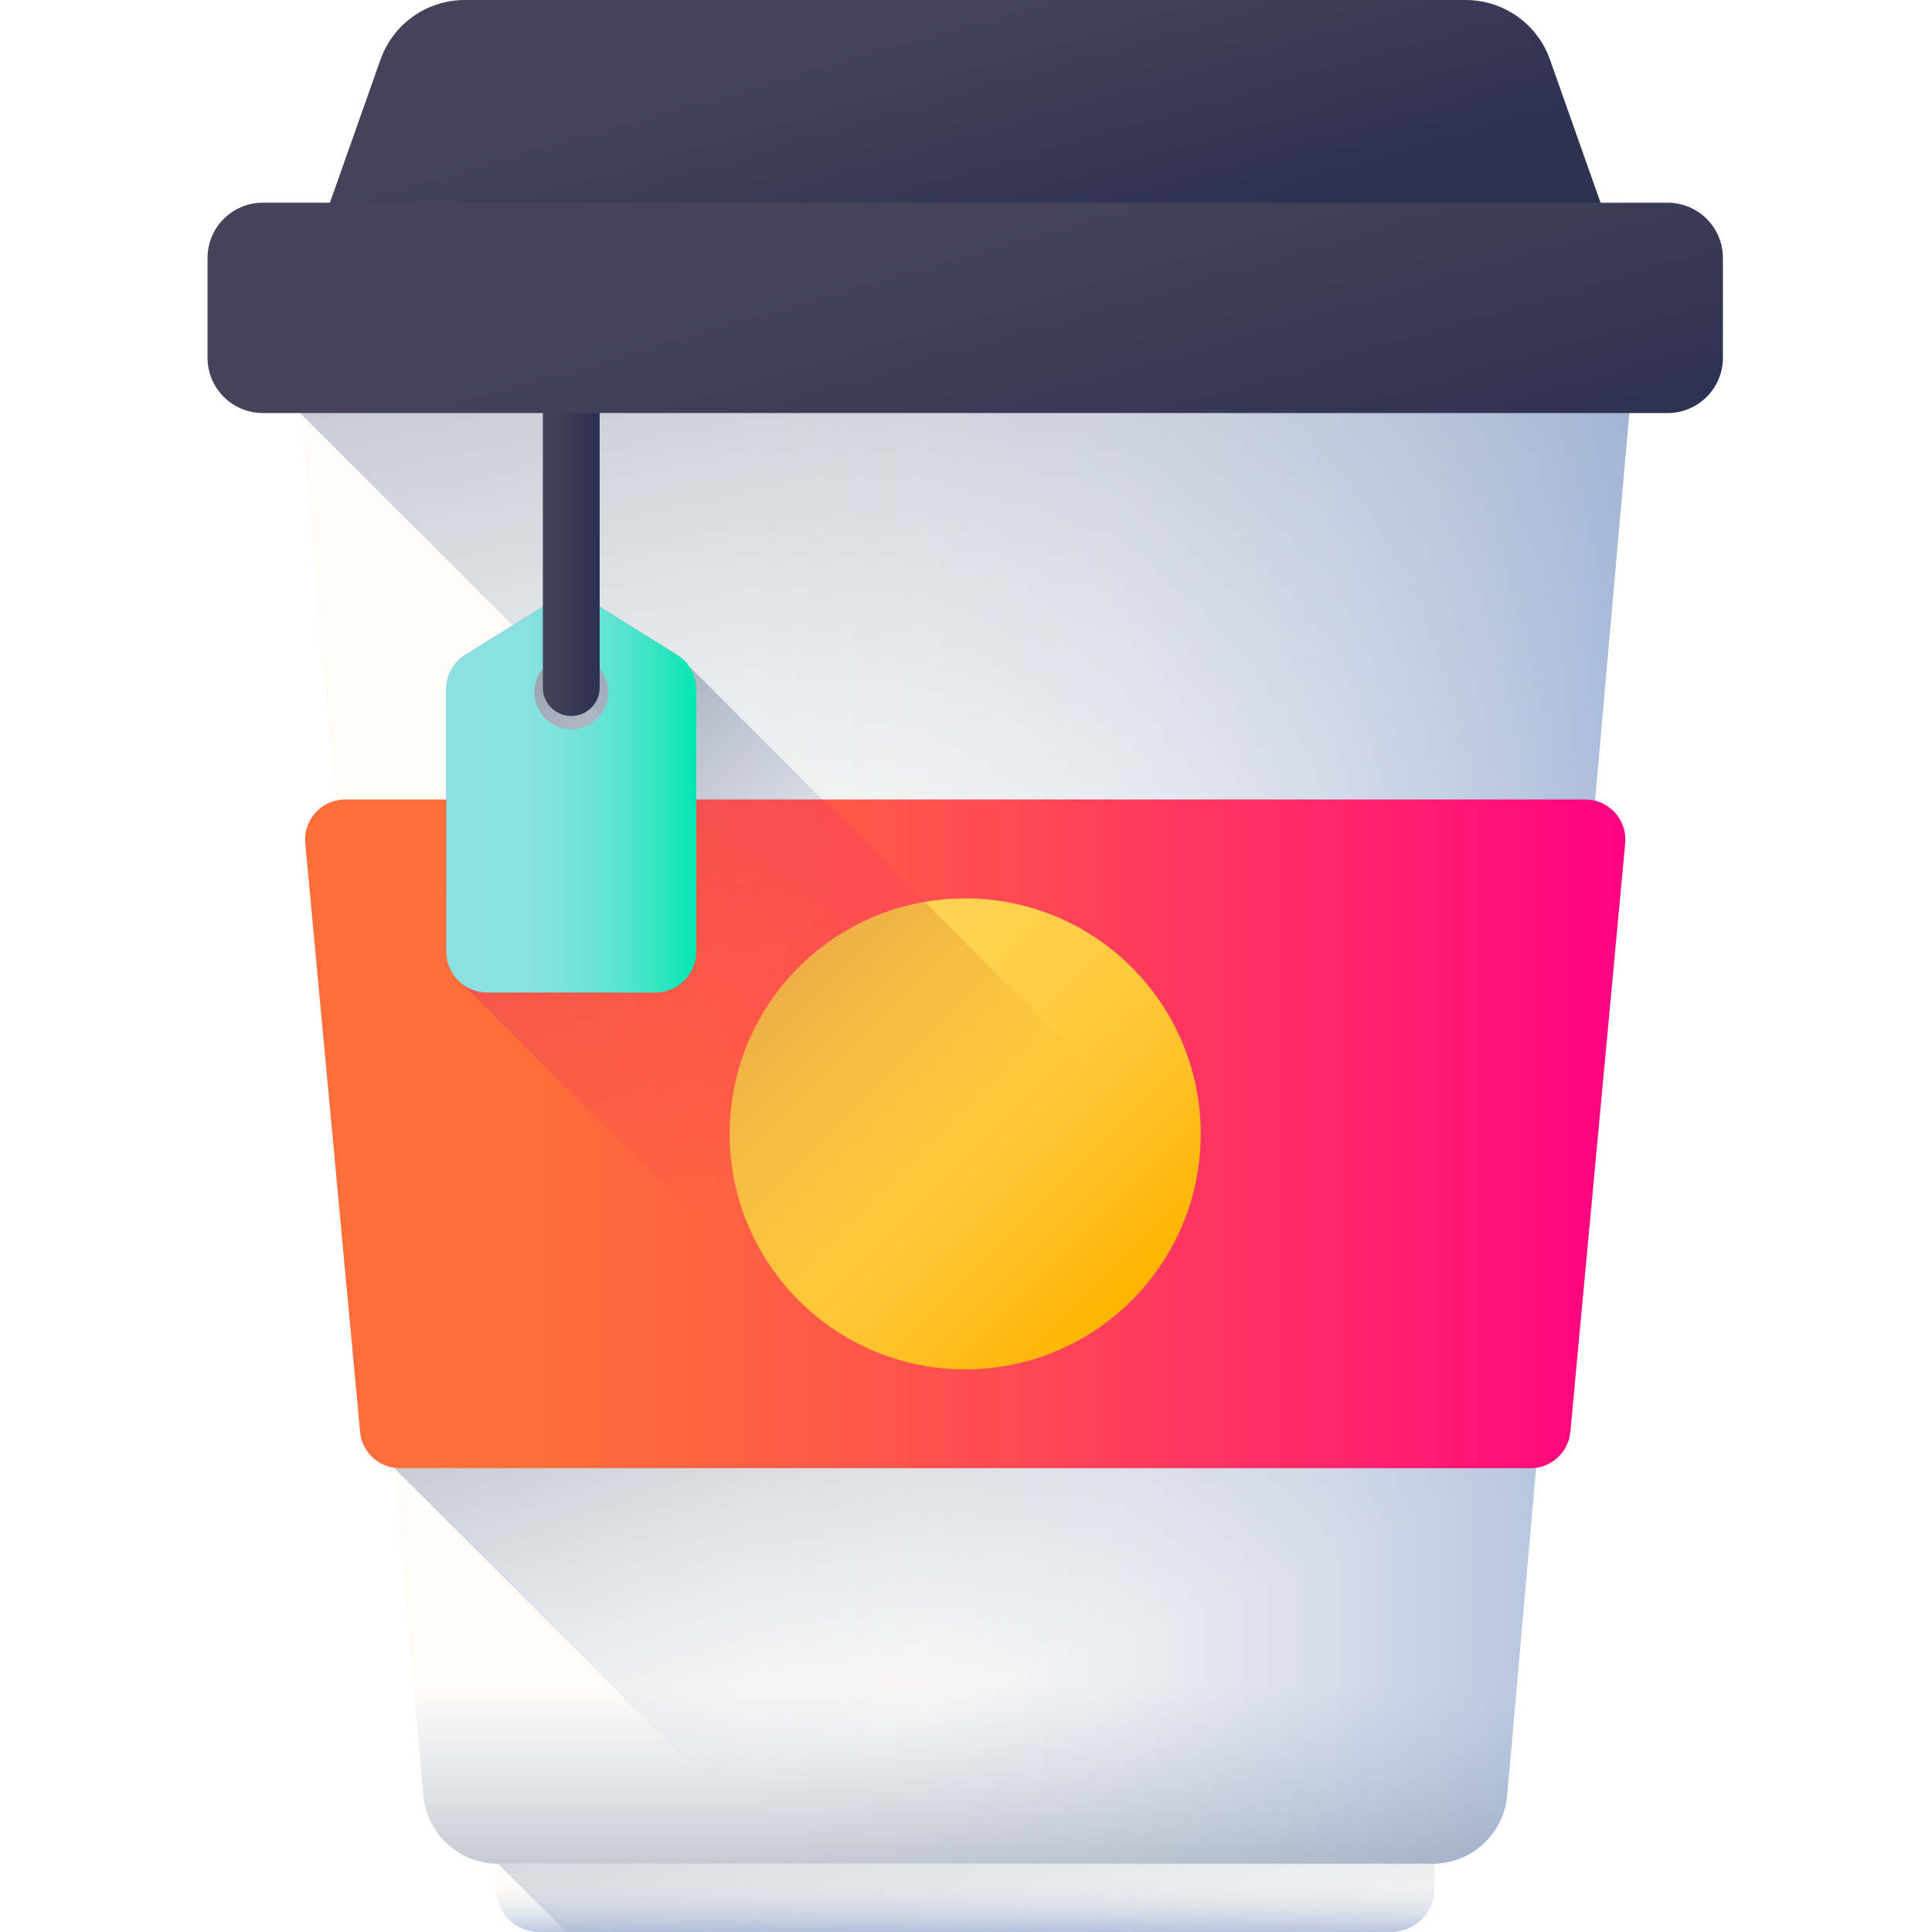 <svg width="512" height="512" viewBox="0 0 512 512" fill="none" xmlns="http://www.w3.org/2000/svg">
<path d="M368.699 512H142.891C136.578 512 131.457 506.883 131.457 500.566V472.938H380.129V500.566C380.133 506.883 375.012 512 368.699 512Z" fill="url(#paint0_linear_0_1185)"/>
<path d="M131.461 472.938V493.949L131.961 493.898L150.062 512H368.699C375.012 512 380.133 506.883 380.133 500.566V472.938H131.461Z" fill="url(#paint1_linear_0_1185)"/>
<path d="M379.629 493.898H131.961C121.664 493.898 113.074 486.035 112.168 475.777L77.152 79.441H434.438L399.422 475.777C398.516 486.035 389.926 493.898 379.629 493.898Z" fill="url(#paint2_linear_0_1185)"/>
<path d="M436.582 88.859H75.008L100.836 15.793C104.18 6.328 113.129 0 123.168 0H388.422C398.461 0 407.41 6.328 410.758 15.793L436.582 88.859Z" fill="url(#paint3_linear_0_1185)"/>
<path d="M403.191 433.113L434.438 79.441H77.152L79.828 109.754L403.191 433.113Z" fill="url(#paint4_linear_0_1185)"/>
<path d="M182.488 176.414C181.672 175.27 180.633 174.277 179.406 173.516L157.098 159.656C153.602 157.484 149.176 157.484 145.676 159.656L123.371 173.516C120.191 175.488 118.258 178.965 118.258 182.707V252.203C118.258 255.816 120.031 259.004 122.75 260.969L244.551 382.77C246.52 385.488 249.707 387.262 253.316 387.262H297.93C303.906 387.262 308.754 382.418 308.754 376.441V306.945C308.754 303.469 307.07 300.238 304.289 298.215L182.488 176.414Z" fill="url(#paint5_linear_0_1185)"/>
<path d="M416.164 379.469L430.695 223.469C431.273 217.25 426.379 211.879 420.133 211.879H91.457C85.211 211.879 80.316 217.25 80.898 223.469L95.426 379.469C95.933 384.922 100.512 389.094 105.988 389.094H405.605C411.082 389.094 415.656 384.922 416.164 379.469Z" fill="url(#paint6_linear_0_1185)"/>
<path d="M118.258 252.203C118.258 255.816 120.031 259.004 122.75 260.969L244.551 382.77C246.52 385.488 249.707 387.262 253.316 387.262H297.93C303.906 387.262 308.754 382.418 308.754 376.441V306.945C308.754 303.469 307.07 300.238 304.289 298.215L217.957 211.879H118.258V252.203Z" fill="url(#paint7_linear_0_1185)"/>
<path d="M318.199 300.488C318.199 334.953 290.262 362.891 255.797 362.891C221.328 362.891 193.391 334.953 193.391 300.488C193.391 266.02 221.328 238.082 255.797 238.082C290.262 238.082 318.199 266.02 318.199 300.488Z" fill="url(#paint8_linear_0_1185)"/>
<path d="M308.754 333.492V306.945C308.754 303.469 307.07 300.238 304.289 298.215L245.09 239.016C215.73 244.094 193.391 269.672 193.391 300.488C193.391 334.953 221.332 362.891 255.797 362.891C278.137 362.891 297.727 351.145 308.754 333.492Z" fill="url(#paint9_linear_0_1185)"/>
<path d="M179.406 173.516L157.098 159.656C153.602 157.484 149.176 157.484 145.676 159.656L123.371 173.516C120.191 175.488 118.258 178.965 118.258 182.707V252.203C118.258 258.18 123.105 263.027 129.082 263.027H173.695C179.672 263.027 184.516 258.18 184.516 252.203V182.707C184.516 178.965 182.582 175.488 179.406 173.516ZM151.387 193.254C145.98 193.254 141.598 188.871 141.598 183.465C141.598 178.062 145.98 173.68 151.387 173.68C156.793 173.68 161.176 178.062 161.176 183.465C161.176 188.871 156.793 193.254 151.387 193.254Z" fill="url(#paint10_linear_0_1185)"/>
<path d="M151.387 189.742C147.23 189.742 143.859 186.371 143.859 182.211V102.902C143.859 98.742 147.23 95.371 151.387 95.371C155.547 95.371 158.918 98.742 158.918 102.902V182.211C158.918 186.371 155.547 189.742 151.387 189.742Z" fill="url(#paint11_linear_0_1185)"/>
<path d="M441.941 109.457H69.648C61.559 109.457 55 102.898 55 94.809V68.367C55 60.277 61.559 53.719 69.648 53.719H441.941C450.031 53.719 456.59 60.277 456.59 68.367V94.809C456.59 102.898 450.031 109.457 441.941 109.457Z" fill="url(#paint12_linear_0_1185)"/>
<path d="M104.512 389.094L112.168 475.777C113.074 486.035 121.668 493.898 131.965 493.898H379.629C389.926 493.898 398.516 486.035 399.422 475.777L407.082 389.094H104.512Z" fill="url(#paint13_linear_0_1185)"/>
<path d="M379.629 493.898C389.926 493.898 398.516 486.035 399.422 475.777L407.082 389.094H104.512L209.316 493.898H379.629Z" fill="url(#paint14_linear_0_1185)"/>
<defs>
<linearGradient id="paint0_linear_0_1185" x1="255.795" y1="498.949" x2="255.795" y2="514.823" gradientUnits="userSpaceOnUse">
<stop stop-color="#FFFCF8"/>
<stop offset="0.188" stop-color="#FAF8F6"/>
<stop offset="0.404" stop-color="#ECEEF2"/>
<stop offset="0.635" stop-color="#D5DCEA"/>
<stop offset="0.875" stop-color="#B5C4DF"/>
<stop offset="1" stop-color="#A1B5D8"/>
</linearGradient>
<linearGradient id="paint1_linear_0_1185" x1="278.705" y1="571.543" x2="200.102" y2="269.279" gradientUnits="userSpaceOnUse">
<stop stop-color="#A1B5D8" stop-opacity="0"/>
<stop offset="0.034" stop-color="#9FB3D5" stop-opacity="0.035"/>
<stop offset="0.452" stop-color="#8898AF" stop-opacity="0.451"/>
<stop offset="0.788" stop-color="#798898" stop-opacity="0.788"/>
<stop offset="1" stop-color="#748290"/>
</linearGradient>
<linearGradient id="paint2_linear_0_1185" x1="197.568" y1="286.671" x2="442.502" y2="286.671" gradientUnits="userSpaceOnUse">
<stop stop-color="#FFFCF8"/>
<stop offset="0.188" stop-color="#FAF8F6"/>
<stop offset="0.404" stop-color="#ECEEF2"/>
<stop offset="0.635" stop-color="#D5DCEA"/>
<stop offset="0.875" stop-color="#B5C4DF"/>
<stop offset="1" stop-color="#A1B5D8"/>
</linearGradient>
<linearGradient id="paint3_linear_0_1185" x1="232.765" y1="9.098" x2="252.297" y2="76.745" gradientUnits="userSpaceOnUse">
<stop stop-color="#45425A"/>
<stop offset="1" stop-color="#2D3251"/>
</linearGradient>
<linearGradient id="paint4_linear_0_1185" x1="288.817" y1="235.906" x2="211.167" y2="-110.424" gradientUnits="userSpaceOnUse">
<stop stop-color="#A1B5D8" stop-opacity="0"/>
<stop offset="0.034" stop-color="#9FB3D5" stop-opacity="0.035"/>
<stop offset="0.452" stop-color="#8898AF" stop-opacity="0.451"/>
<stop offset="0.788" stop-color="#798898" stop-opacity="0.788"/>
<stop offset="1" stop-color="#748290"/>
</linearGradient>
<linearGradient id="paint5_linear_0_1185" x1="213.328" y1="279.393" x2="99.601" y2="165.666" gradientUnits="userSpaceOnUse">
<stop stop-color="#A1B5D8" stop-opacity="0"/>
<stop offset="0.034" stop-color="#9FB3D5" stop-opacity="0.035"/>
<stop offset="0.452" stop-color="#8898AF" stop-opacity="0.451"/>
<stop offset="0.788" stop-color="#798898" stop-opacity="0.788"/>
<stop offset="1" stop-color="#748290"/>
</linearGradient>
<linearGradient id="paint6_linear_0_1185" x1="138.229" y1="300.486" x2="433.162" y2="300.486" gradientUnits="userSpaceOnUse">
<stop stop-color="#FF6E3A"/>
<stop offset="0.16" stop-color="#FF6440"/>
<stop offset="0.427" stop-color="#FF4B52"/>
<stop offset="0.766" stop-color="#FF216E"/>
<stop offset="1" stop-color="#FF0084"/>
</linearGradient>
<linearGradient id="paint7_linear_0_1185" x1="222.023" y1="288.099" x2="13.761" y2="79.836" gradientUnits="userSpaceOnUse">
<stop stop-color="#FF0084" stop-opacity="0"/>
<stop offset="0.074" stop-color="#F4087E" stop-opacity="0.075"/>
<stop offset="0.335" stop-color="#D2216B" stop-opacity="0.333"/>
<stop offset="0.583" stop-color="#BA335E" stop-opacity="0.584"/>
<stop offset="0.811" stop-color="#AB3D56" stop-opacity="0.812"/>
<stop offset="1" stop-color="#A64153"/>
</linearGradient>
<linearGradient id="paint8_linear_0_1185" x1="193.866" y1="238.557" x2="299.283" y2="343.974" gradientUnits="userSpaceOnUse">
<stop stop-color="#FFD459"/>
<stop offset="0.23" stop-color="#FFD355"/>
<stop offset="0.436" stop-color="#FFCF4A"/>
<stop offset="0.634" stop-color="#FFC838"/>
<stop offset="0.825" stop-color="#FFBF1F"/>
<stop offset="1" stop-color="#FFB400"/>
</linearGradient>
<linearGradient id="paint9_linear_0_1185" x1="254.512" y1="317.854" x2="98.34" y2="161.681" gradientUnits="userSpaceOnUse">
<stop stop-color="#E58200" stop-opacity="0"/>
<stop offset="0.04" stop-color="#E27F04" stop-opacity="0.039"/>
<stop offset="0.467" stop-color="#C15D2F" stop-opacity="0.467"/>
<stop offset="0.802" stop-color="#AD4949" stop-opacity="0.8"/>
<stop offset="1" stop-color="#A64153"/>
</linearGradient>
<linearGradient id="paint10_linear_0_1185" x1="129.124" y1="210.528" x2="184.976" y2="210.528" gradientUnits="userSpaceOnUse">
<stop stop-color="#8BE1E2"/>
<stop offset="0.187" stop-color="#87E1E1"/>
<stop offset="0.356" stop-color="#7CE2DD"/>
<stop offset="0.517" stop-color="#6AE2D7"/>
<stop offset="0.674" stop-color="#50E4CE"/>
<stop offset="0.828" stop-color="#2FE5C2"/>
<stop offset="0.977" stop-color="#07E7B4"/>
<stop offset="1" stop-color="#00E7B2"/>
</linearGradient>
<linearGradient id="paint11_linear_0_1185" x1="143.858" y1="142.557" x2="158.917" y2="142.557" gradientUnits="userSpaceOnUse">
<stop stop-color="#45425A"/>
<stop offset="1" stop-color="#2D3251"/>
</linearGradient>
<linearGradient id="paint12_linear_0_1185" x1="250.439" y1="63.048" x2="278.308" y2="159.516" gradientUnits="userSpaceOnUse">
<stop stop-color="#45425A"/>
<stop offset="1" stop-color="#2D3251"/>
</linearGradient>
<linearGradient id="paint13_linear_0_1185" x1="255.795" y1="446.411" x2="255.795" y2="543.537" gradientUnits="userSpaceOnUse">
<stop stop-color="#A1B5D8" stop-opacity="0"/>
<stop offset="0.034" stop-color="#9FB3D5" stop-opacity="0.035"/>
<stop offset="0.452" stop-color="#8898AF" stop-opacity="0.451"/>
<stop offset="0.788" stop-color="#798898" stop-opacity="0.788"/>
<stop offset="1" stop-color="#748290"/>
</linearGradient>
<linearGradient id="paint14_linear_0_1185" x1="275.059" y1="442.234" x2="197.422" y2="228.064" gradientUnits="userSpaceOnUse">
<stop stop-color="#A1B5D8" stop-opacity="0"/>
<stop offset="0.034" stop-color="#9FB3D5" stop-opacity="0.035"/>
<stop offset="0.452" stop-color="#8898AF" stop-opacity="0.451"/>
<stop offset="0.788" stop-color="#798898" stop-opacity="0.788"/>
<stop offset="1" stop-color="#748290"/>
</linearGradient>
</defs>
</svg>
